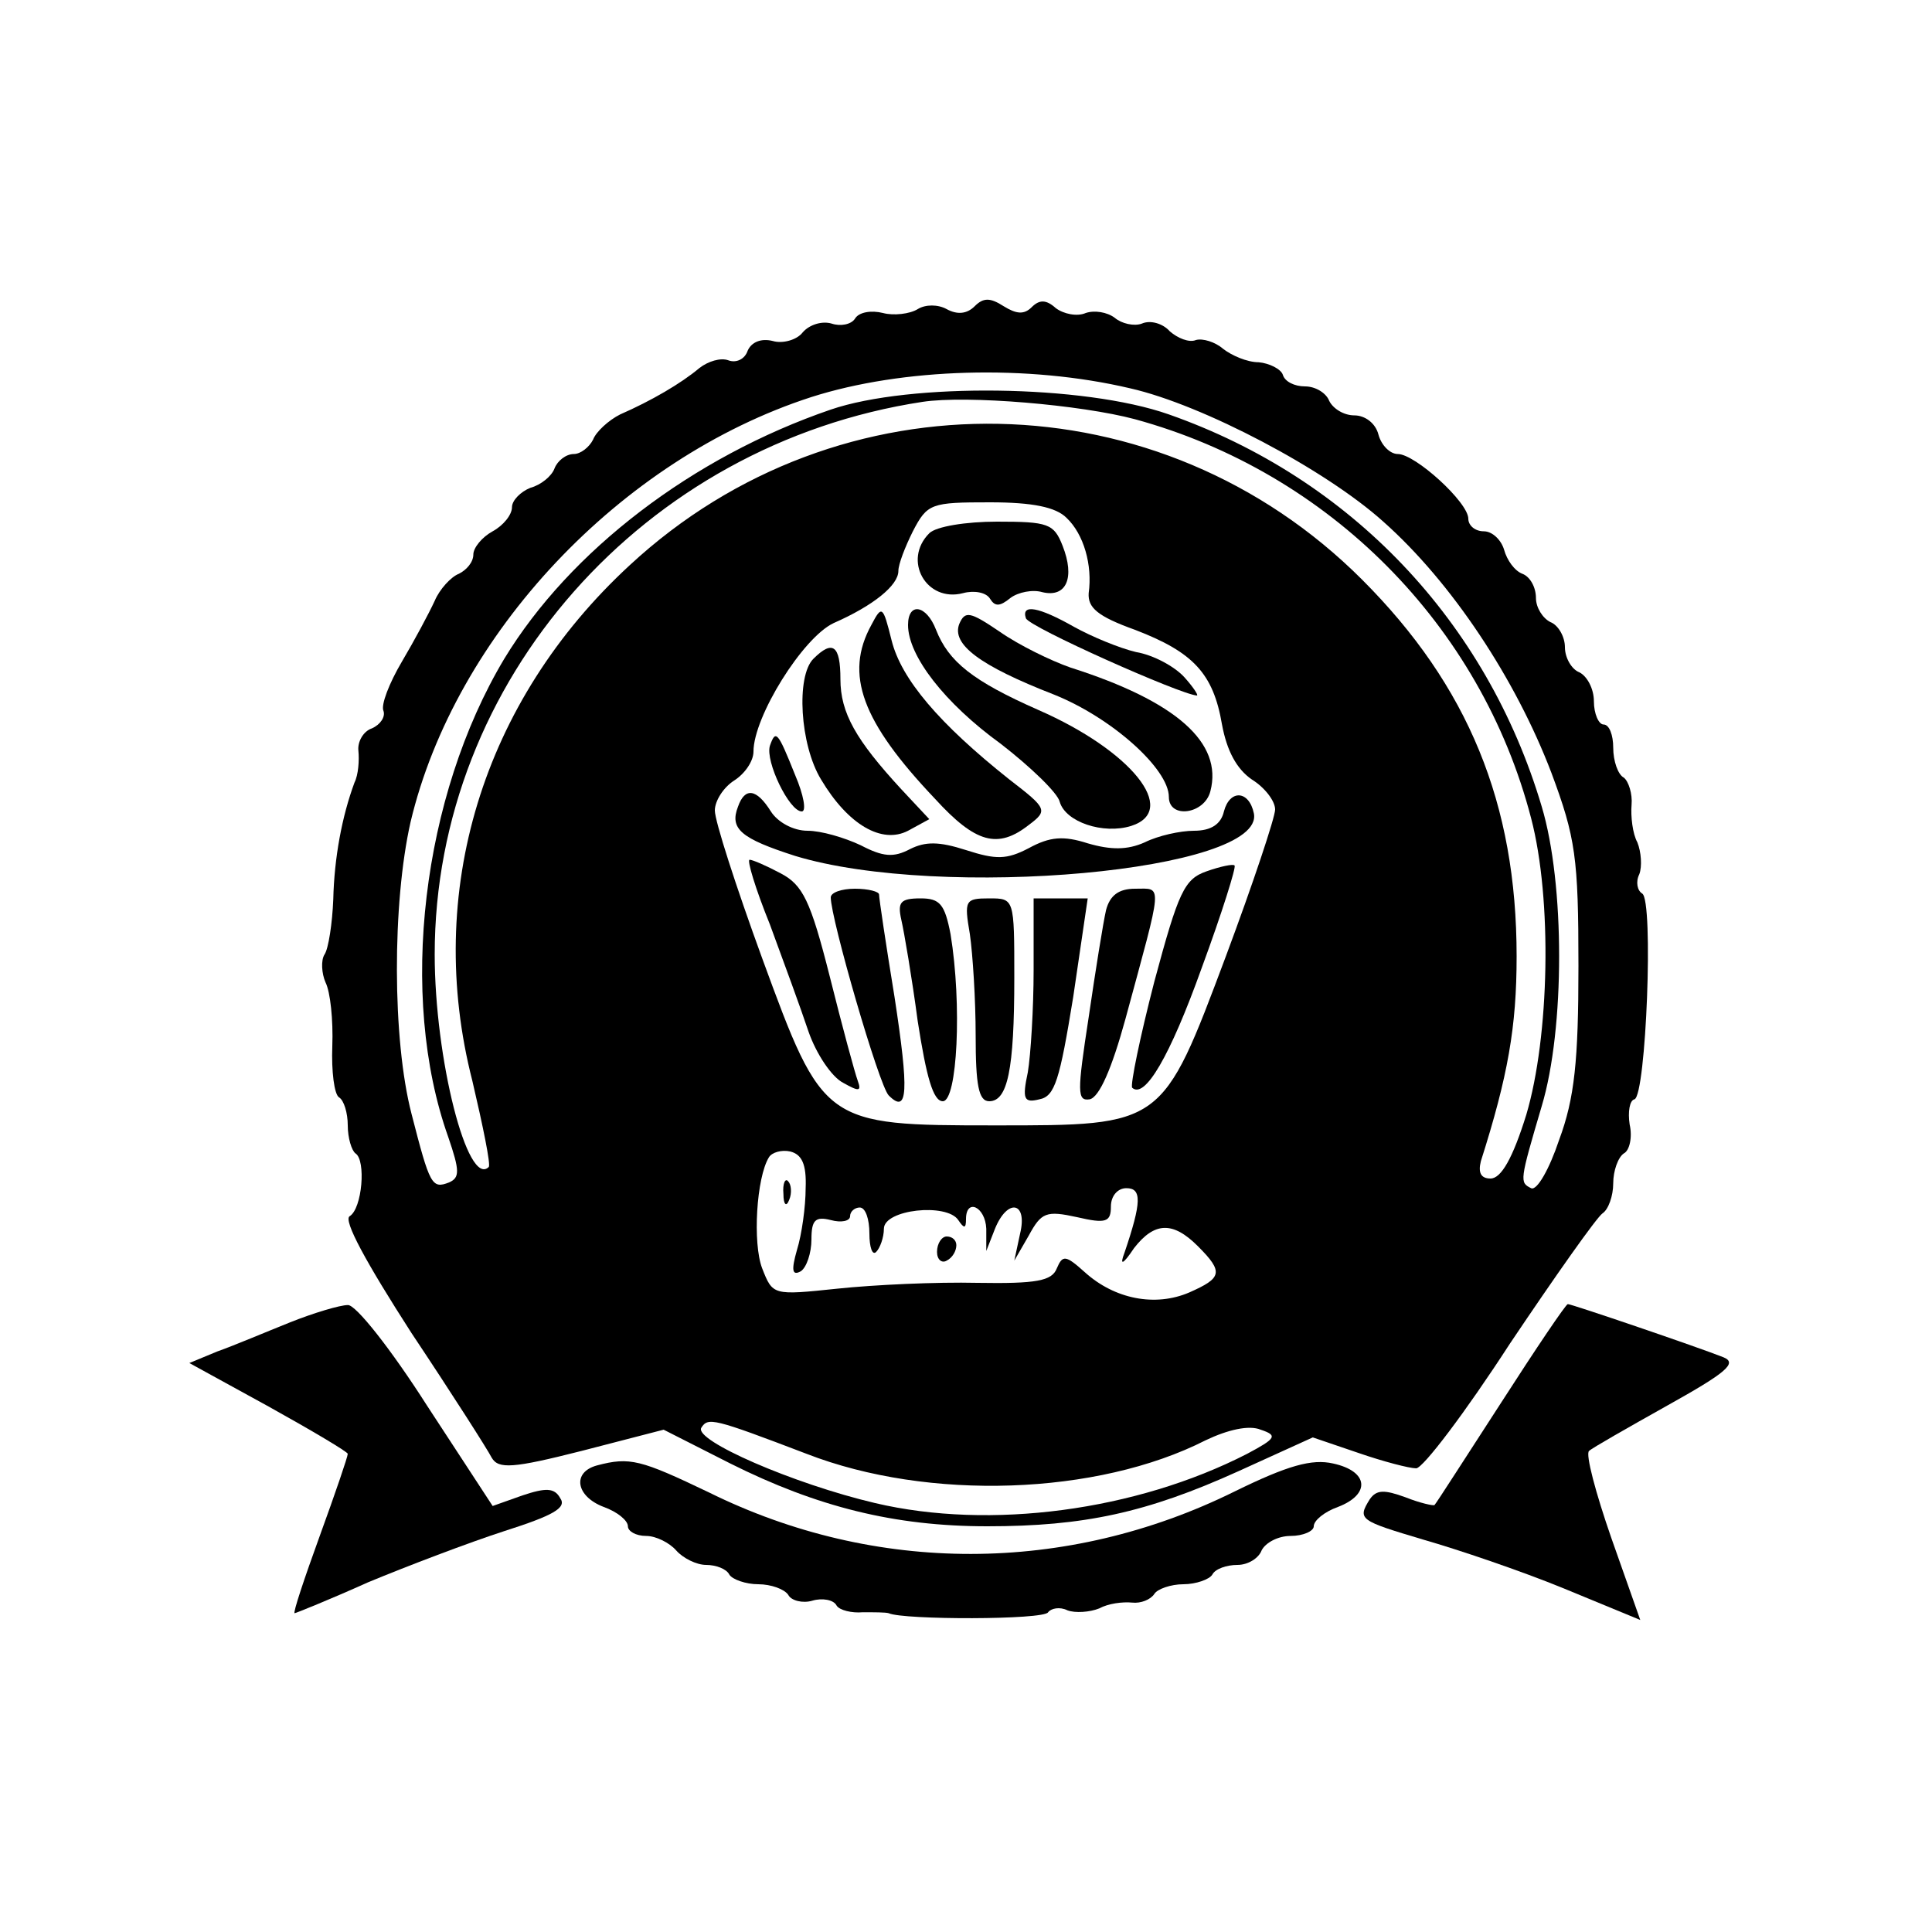 <?xml version="1.0" standalone="no"?>
<!DOCTYPE svg PUBLIC "-//W3C//DTD SVG 20010904//EN"
 "http://www.w3.org/TR/2001/REC-SVG-20010904/DTD/svg10.dtd">
<svg version="1.0" xmlns="http://www.w3.org/2000/svg"
 width="200pt" height="200pt" viewBox="0 0 200 200"
 preserveAspectRatio="xMidYMid meet">
<g transform="translate(0,200) scale(0.1,-0.1)"
fill="#000000" stroke="none">
<path d="M950 1680 c-8 -5 -25 -7 -36 -4 -12 3 -25 1 -29 -6 -4 -6 -15 -8 -24
-5 -10 3 -23 -1 -30 -9 -6 -8 -21 -12 -31 -9 -12 3 -22 -1 -26 -10 -3 -9 -12
-13 -20 -10 -8 3 -21 -1 -30 -8 -19 -16 -50 -34 -82 -48 -12 -6 -25 -18 -28
-26 -4 -8 -13 -15 -20 -15 -8 0 -17 -7 -20 -15 -3 -8 -14 -17 -25 -20 -10 -4
-19 -13 -19 -20 0 -8 -9 -19 -20 -25 -11 -6 -20 -17 -20 -24 0 -8 -7 -16 -15
-20 -8 -3 -20 -16 -25 -28 -6 -13 -21 -41 -34 -63 -13 -22 -22 -45 -19 -51 2
-6 -3 -14 -12 -18 -9 -3 -15 -14 -14 -23 1 -10 0 -25 -4 -33 -13 -35 -21 -78
-22 -121 -1 -25 -5 -51 -9 -57 -4 -6 -3 -20 1 -29 5 -10 8 -39 7 -66 -1 -26 2
-50 7 -53 5 -3 9 -16 9 -29 0 -13 4 -26 8 -29 11 -7 7 -57 -6 -65 -7 -4 17
-48 64 -121 42 -63 79 -121 83 -129 7 -12 22 -11 93 7 l85 22 69 -35 c90 -45
170 -65 266 -65 100 0 165 14 260 57 l77 35 47 -16 c26 -9 53 -16 60 -16 7 0
51 58 97 129 47 70 90 131 96 135 6 4 11 18 11 31 0 13 5 27 11 31 6 3 9 17 6
30 -2 13 0 25 5 26 12 4 20 206 8 213 -5 3 -7 12 -3 20 3 8 2 23 -2 33 -5 9
-7 27 -6 39 1 11 -3 24 -8 28 -6 3 -11 17 -11 31 0 13 -4 24 -10 24 -5 0 -10
11 -10 24 0 13 -7 26 -15 30 -8 3 -15 15 -15 26 0 11 -7 23 -15 26 -8 4 -15
15 -15 25 0 11 -6 22 -14 25 -8 3 -16 14 -19 25 -3 10 -12 19 -21 19 -9 0 -16
6 -16 13 0 17 -55 67 -73 67 -8 0 -17 9 -20 20 -3 12 -14 20 -25 20 -11 0 -22
7 -26 15 -3 8 -14 15 -25 15 -11 0 -21 5 -23 12 -2 6 -14 12 -25 13 -12 0 -28
7 -37 14 -8 7 -21 11 -28 9 -7 -3 -19 2 -27 9 -7 8 -20 12 -29 8 -8 -3 -21 0
-28 6 -8 6 -21 8 -30 5 -9 -4 -23 -1 -31 5 -10 9 -17 9 -25 1 -8 -8 -16 -7
-29 1 -14 9 -21 9 -30 0 -8 -8 -18 -9 -29 -3 -9 5 -22 5 -30 0z m220 -82 c75
-17 202 -84 262 -138 71 -63 137 -163 174 -260 25 -67 28 -88 28 -200 0 -98
-4 -137 -20 -180 -10 -30 -23 -53 -29 -50 -12 6 -12 7 11 85 24 80 24 230 0
310 -57 192 -198 340 -386 406 -88 31 -268 33 -350 5 -143 -49 -270 -146 -338
-258 -85 -142 -110 -349 -58 -495 12 -35 12 -42 1 -47 -18 -7 -20 -3 -39 71
-20 77 -20 218 -1 302 46 194 217 376 415 440 94 30 224 34 330 9z m5 -32
c201 -55 358 -213 410 -413 22 -84 19 -226 -5 -307 -14 -45 -26 -66 -37 -66
-10 0 -13 6 -10 18 28 88 37 139 37 212 0 158 -50 280 -160 390 -209 209 -541
216 -758 15 -153 -141 -213 -339 -163 -534 11 -47 19 -86 17 -89 -22 -22 -56
112 -56 220 0 283 216 528 505 572 46 7 164 -3 220 -18z m-71 -102 c18 -17 27
-49 23 -78 -1 -15 9 -24 48 -38 60 -23 81 -45 90 -98 5 -27 15 -46 31 -57 13
-8 24 -22 24 -31 0 -8 -23 -77 -51 -152 -66 -176 -65 -175 -239 -175 -177 0
-178 1 -241 173 -27 74 -49 142 -49 153 0 10 9 24 20 31 11 7 20 20 20 30 0
36 51 118 83 133 41 18 67 39 67 54 0 7 7 25 15 41 15 29 19 30 80 30 44 0 68
-5 79 -16z m-270 -694 c0 -19 -4 -48 -9 -64 -6 -21 -5 -27 4 -22 6 4 11 19 11
33 0 20 4 24 20 20 11 -3 20 -1 20 4 0 5 5 9 10 9 6 0 10 -12 10 -27 0 -14 3
-23 7 -19 4 4 8 15 8 24 0 20 65 27 77 9 6 -9 8 -9 8 1 0 22 20 13 21 -10 l0
-23 9 23 c13 32 34 28 26 -5 l-6 -28 15 26 c13 24 18 26 50 19 30 -7 35 -5 35
11 0 11 7 19 16 19 16 0 16 -14 -2 -67 -5 -13 -2 -13 10 5 21 27 40 28 66 2
27 -27 25 -33 -9 -48 -35 -15 -77 -7 -108 21 -20 18 -23 18 -29 4 -5 -13 -21
-16 -82 -15 -43 1 -107 -2 -145 -6 -67 -7 -67 -7 -78 21 -10 26 -6 94 7 115 3
5 13 8 22 6 12 -3 17 -13 16 -38z m1 -275 c126 -49 301 -43 413 14 23 11 45
16 57 11 18 -6 16 -9 -14 -25 -115 -59 -266 -79 -385 -51 -85 20 -188 65 -180
78 7 11 12 10 109 -27z"/>
<path d="M962 1448 c-28 -28 -3 -72 35 -62 11 3 24 1 28 -6 5 -8 10 -8 21 1 8
6 23 9 33 6 25 -6 34 15 21 48 -9 23 -15 25 -68 25 -32 0 -63 -5 -70 -12z"/>
<path d="M902 1353 c-28 -51 -10 -100 66 -180 42 -46 65 -52 97 -27 20 15 19
17 -20 47 -73 58 -112 104 -122 144 -9 36 -10 37 -21 16z"/>
<path d="M940 1353 c0 -32 38 -81 96 -123 31 -24 59 -51 61 -60 6 -21 45 -34
74 -25 50 16 0 78 -96 120 -68 30 -93 50 -106 83 -10 26 -29 29 -29 5z"/>
<path d="M993 1354 c-8 -21 21 -43 98 -73 60 -24 119 -77 119 -106 0 -23 37
-18 43 6 13 50 -35 93 -145 128 -20 7 -53 23 -73 37 -31 21 -36 22 -42 8z"/>
<path d="M1062 1360 c3 -9 160 -79 177 -80 2 0 -4 9 -13 19 -10 11 -32 23 -50
26 -17 4 -46 16 -64 26 -37 21 -55 24 -50 9z"/>
<path d="M842 1318 c-18 -18 -14 -89 8 -125 28 -47 63 -67 90 -53 l22 12 -29
31 c-47 51 -63 79 -63 114 0 35 -8 41 -28 21z"/>
<path d="M797 1228 c-5 -16 20 -68 33 -68 5 0 2 17 -7 38 -18 45 -20 47 -26
30z"/>
<path d="M764 1165 c-9 -23 3 -33 59 -51 151 -46 487 -16 475 44 -5 24 -25 25
-31 2 -3 -13 -13 -20 -31 -20 -14 0 -37 -5 -51 -12 -18 -8 -35 -8 -59 -1 -25
8 -39 7 -61 -5 -23 -12 -34 -12 -65 -2 -28 9 -42 9 -58 1 -17 -9 -28 -8 -51 4
-17 8 -41 15 -55 15 -15 0 -31 9 -38 20 -15 24 -27 25 -34 5z"/>
<path d="M797 1043 c14 -38 32 -87 40 -111 8 -23 24 -47 36 -53 16 -9 19 -9
15 2 -3 8 -16 56 -29 108 -20 79 -28 95 -51 107 -15 8 -29 14 -32 14 -3 0 6
-30 21 -67z"/>
<path d="M1249 1098 c-23 -8 -29 -21 -54 -114 -15 -58 -25 -107 -23 -110 13
-12 39 32 72 124 21 57 36 105 34 106 -1 2 -15 -1 -29 -6z"/>
<path d="M860 1071 c0 -22 50 -195 60 -205 20 -20 21 4 6 102 -9 55 -16 102
-16 106 0 3 -11 6 -25 6 -14 0 -25 -4 -25 -9z"/>
<path d="M1145 1058 c-3 -13 -11 -63 -18 -111 -12 -78 -12 -87 1 -85 10 2 23
32 37 83 39 144 39 135 10 135 -17 0 -26 -7 -30 -22z"/>
<path d="M933 1048 c3 -13 11 -60 17 -105 9 -58 16 -83 26 -83 15 0 20 100 8
173 -6 31 -11 37 -31 37 -21 0 -24 -4 -20 -22z"/>
<path d="M1004 1033 c3 -21 6 -68 6 -105 0 -51 3 -68 14 -68 19 0 26 32 26
128 0 82 0 82 -26 82 -25 0 -26 -2 -20 -37z"/>
<path d="M1070 996 c0 -40 -3 -88 -6 -106 -6 -28 -4 -32 12 -28 16 3 21 20 35
106 l15 102 -28 0 -28 0 0 -74z"/>
<path d="M811 764 c0 -11 3 -14 6 -6 3 7 2 16 -1 19 -3 4 -6 -2 -5 -13z"/>
<path d="M970 704 c0 -8 5 -12 10 -9 6 3 10 10 10 16 0 5 -4 9 -10 9 -5 0 -10
-7 -10 -16z"/>
<path d="M300 631 c-25 -10 -58 -24 -75 -30 l-29 -12 82 -45 c45 -25 82 -47
82 -49 0 -3 -13 -41 -29 -85 -16 -44 -28 -80 -26 -80 1 0 36 14 76 32 41 17
104 41 141 53 50 16 65 24 58 34 -6 11 -15 11 -39 3 l-31 -11 -68 104 c-37 58
-74 105 -82 104 -8 0 -35 -8 -60 -18z"/>
<path d="M1554 548 c-37 -57 -67 -104 -69 -106 -1 -1 -15 2 -30 8 -22 8 -30 8
-37 -2 -13 -21 -11 -22 56 -42 35 -10 100 -32 144 -50 l80 -33 -30 85 c-16 46
-27 87 -23 90 3 3 40 24 81 47 61 34 73 44 58 50 -25 10 -157 55 -161 55 -2 0
-33 -46 -69 -102z"/>
<path d="M618 483 c-26 -7 -22 -32 7 -43 14 -5 25 -14 25 -20 0 -5 8 -10 19
-10 10 0 24 -7 31 -15 7 -8 21 -15 31 -15 10 0 21 -4 24 -10 3 -5 17 -10 30
-10 13 0 27 -5 31 -11 3 -6 15 -9 25 -6 10 3 22 1 25 -5 3 -5 16 -8 27 -7 12
0 24 0 27 -1 15 -7 161 -7 165 1 3 4 12 6 20 2 8 -3 23 -2 33 2 9 5 24 7 34 6
9 -1 19 3 23 9 3 5 17 10 30 10 13 0 27 5 30 10 3 6 15 10 26 10 11 0 22 7 25
15 4 8 17 15 30 15 13 0 24 5 24 10 0 6 11 15 25 20 34 13 32 37 -5 45 -22 5
-47 -2 -102 -29 -174 -86 -372 -86 -544 -1 -71 34 -82 37 -116 28z"/>
</g>
</svg>
